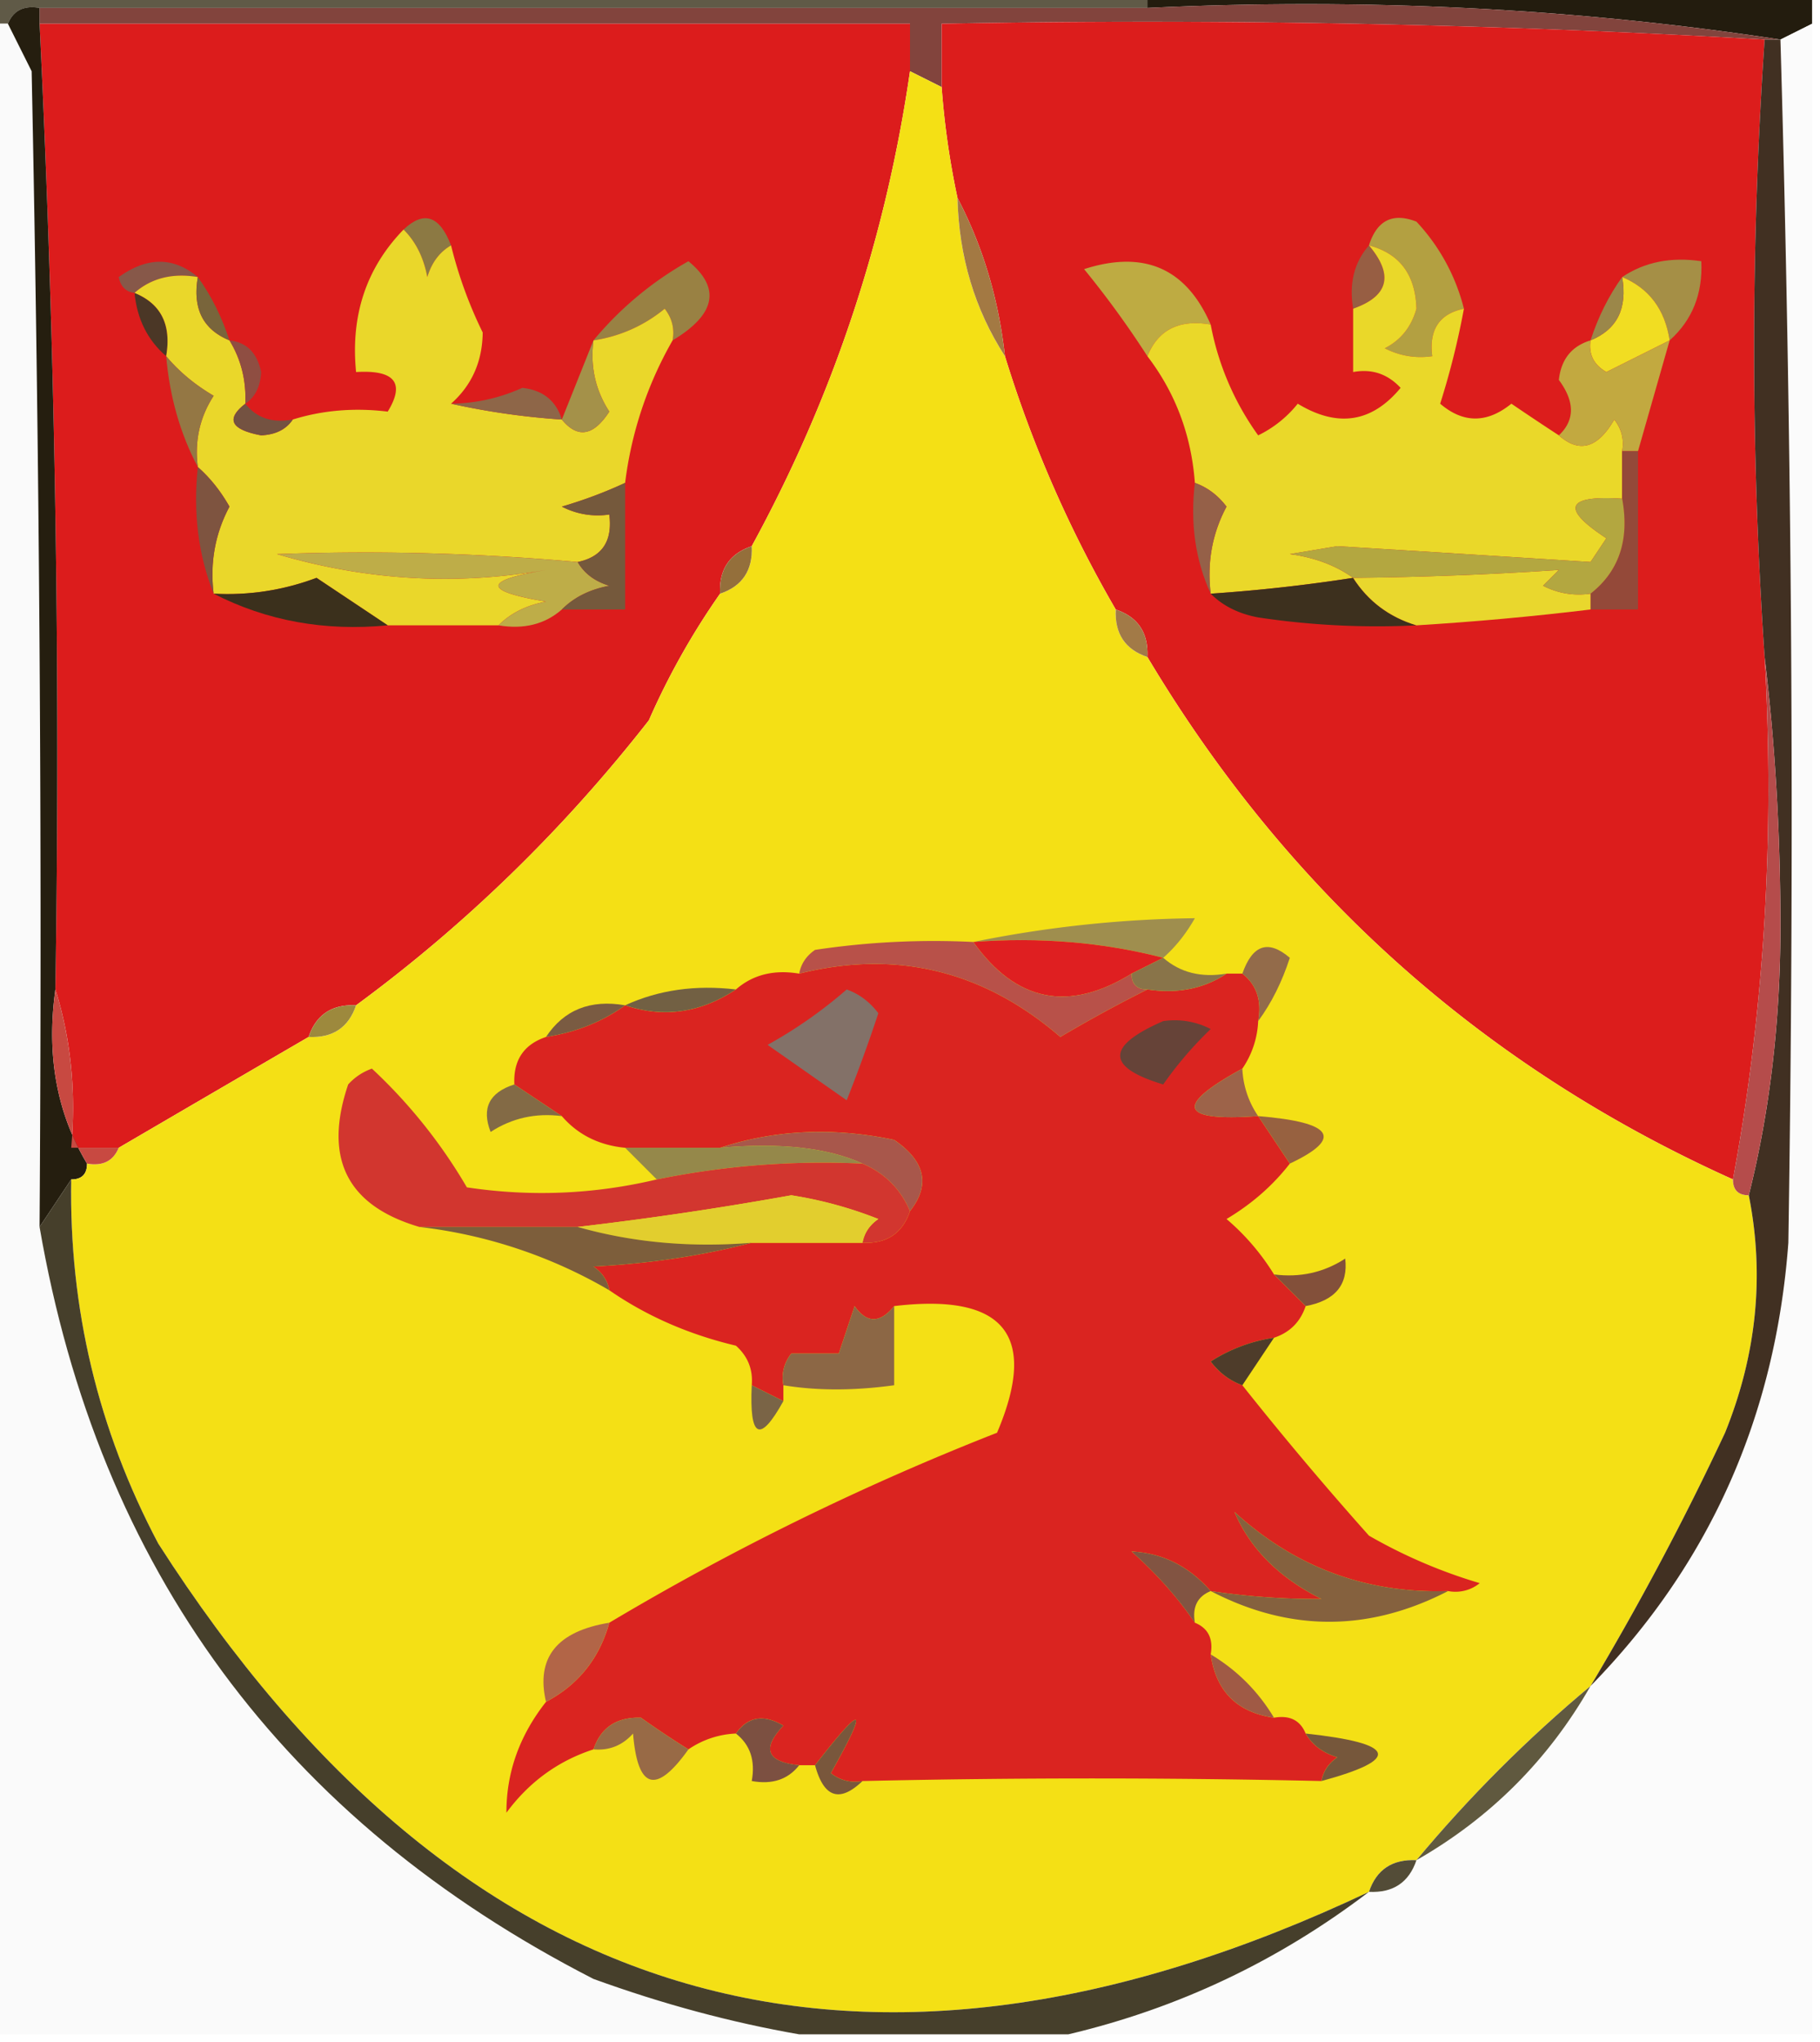 <svg xmlns="http://www.w3.org/2000/svg" width="115" height="129" style="shape-rendering:geometricPrecision;text-rendering:geometricPrecision;image-rendering:optimizeQuality;fill-rule:evenodd;clip-rule:evenodd"><path style="opacity:1" fill="#605a47" d="M-.5-.5h73v1h-70C1.508.328.842.662.5 1.5h-1v-2z"/><path style="opacity:1" fill="#231c0e" d="M72.5.5v-1h42v2l-2 1C99.542.519 86.209-.148 72.5.5z"/><path style="opacity:1" fill="#82443d" d="M2.5 1.5v-1h70c13.709-.648 27.042.019 40 2h-1a676.597 676.597 0 0 0-52-1v4l-2-1v-3h-55z"/><path style="opacity:1" fill="#dc1c1c" d="M2.5 1.5h55v3c-1.54 10.62-4.874 20.62-10 30-1.406.473-2.073 1.473-2 3a46.439 46.439 0 0 0-4.5 8c-5.4 6.902-11.567 12.902-18.5 18-1.527-.073-2.527.594-3 2a8479.49 8479.49 0 0 0-12 7h-3c.313-3.542-.02-6.875-1-10 .32-20.41-.012-40.742-1-61z"/><path style="opacity:1" fill="#dc1d1c" d="M111.5 2.5a286.77 286.77 0 0 0 0 39c.644 11.384-.023 22.384-2 33-15.767-7.097-28.1-18.097-37-33 .073-1.527-.594-2.527-2-3a76.693 76.693 0 0 1-7-16c-.4-3.616-1.4-6.95-3-10a51.638 51.638 0 0 1-1-7v-4c17.508-.33 34.841.003 52 1z"/><path style="opacity:1" fill="#fafafa" d="M-.5 1.5h1l1.5 3c.5 24.331.667 48.664.5 73 3.736 21.624 15.403 37.458 35 47.5 4.36 1.583 8.694 2.75 13 3.5h-51V1.5z"/><path style="opacity:1" fill="#fbfbfb" d="M114.5 1.5v127h-47c6.944-1.638 13.278-4.638 19-9 1.527.073 2.527-.594 3-2 4.667-2.667 8.333-6.333 11-11 7.52-7.687 11.687-17.02 12.5-28 .399-25.336.232-50.669-.5-76l2-1z"/><path style="opacity:1" fill="#251e0f" d="M2.5.5v1a946.698 946.698 0 0 1 1 61c-.58 4.149.086 7.816 2 11 0 .667-.333 1-1 1l-2 3c.167-24.336 0-48.669-.5-73l-1.5-3C.842.662 1.508.328 2.5.5z"/><path style="opacity:1" fill="#f4e015" d="m57.5 4.5 2 1a51.638 51.638 0 0 0 1 7c.09 3.714 1.09 7.047 3 10a76.693 76.693 0 0 0 7 16c-.073 1.527.594 2.527 2 3 8.9 14.903 21.233 25.903 37 33 0 .667.333 1 1 1 1.003 5.048.503 10.048-1.5 15a181.079 181.079 0 0 1-8.5 16c-4 3.333-7.667 7-11 11-1.527-.073-2.527.594-3 2-31.947 15.073-57.447 7.74-76.5-22-3.805-7.194-5.639-14.86-5.5-23 .667 0 1-.333 1-1 .992.172 1.658-.162 2-1a8479.49 8479.49 0 0 1 12-7c1.527.073 2.527-.594 3-2 6.933-5.098 13.1-11.098 18.5-18a46.439 46.439 0 0 1 4.5-8c1.406-.473 2.073-1.473 2-3 5.126-9.38 8.46-19.38 10-30z"/><path style="opacity:1" fill="#8c7943" d="M25.5 14.5c1.279-1.215 2.279-.882 3 1-.722.418-1.222 1.084-1.5 2-.232-1.238-.732-2.238-1.5-3z"/><path style="opacity:1" fill="#a37943" d="M60.5 12.5c1.6 3.05 2.6 6.384 3 10-1.91-2.953-2.91-6.286-3-10z"/><path style="opacity:1" fill="#975e43" d="M86.5 15.5c1.578 1.875 1.245 3.208-1 4-.268-1.599.066-2.932 1-4z"/><path style="opacity:1" fill="#875849" d="M12.5 17.5c-1.599-.268-2.932.066-4 1-.543-.06-.876-.393-1-1 1.799-1.288 3.465-1.288 5 0z"/><path style="opacity:1" fill="#998143" d="M42.5 21.5a2.428 2.428 0 0 0-.5-2 9.173 9.173 0 0 1-4.5 2 21.43 21.43 0 0 1 6-5c2.062 1.695 1.73 3.361-1 5z"/><path style="opacity:1" fill="#4b3726" d="M8.5 18.5c1.677.683 2.343 2.017 2 4-1.174-1.014-1.84-2.347-2-4z"/><path style="opacity:1" fill="#b3a041" d="M92.5 19.5c-1.548.321-2.215 1.321-2 3a4.932 4.932 0 0 1-3-.5c1.016-.52 1.682-1.353 2-2.5-.061-2.153-1.061-3.486-3-4 .502-1.585 1.502-2.085 3-1.5a12.466 12.466 0 0 1 3 5.5z"/><path style="opacity:1" fill="#a58f46" d="M102.5 17.5c1.419-.951 3.085-1.285 5-1 .098 2.053-.569 3.72-2 5-.299-1.955-1.299-3.289-3-4z"/><path style="opacity:1" fill="#beab42" d="M76.5 20.5c-1.983-.343-3.317.323-4 2a59.917 59.917 0 0 0-4-5.5c3.793-1.22 6.46-.053 8 3.5z"/><path style="opacity:1" fill="#f1dd22" d="M102.5 17.5c1.701.711 2.701 2.045 3 4l-4 2c-.798-.457-1.131-1.124-1-2 1.676-.683 2.343-2.017 2-4z"/><path style="opacity:1" fill="#9b8749" d="M102.5 17.5c.343 1.983-.324 3.317-2 4 .489-1.495 1.155-2.828 2-4z"/><path style="opacity:1" fill="#ead72a" d="M25.5 14.5c.768.762 1.268 1.762 1.5 3 .278-.916.778-1.582 1.5-2a27.217 27.217 0 0 0 2 5.5c-.019 1.833-.685 3.333-2 4.5 2.301.51 4.635.844 7 1 .997 1.212 1.997 1.046 3-.5-.88-1.356-1.214-2.856-1-4.5a9.173 9.173 0 0 0 4.5-2c.464.594.631 1.261.5 2a23.955 23.955 0 0 0-3 9c-1.266.59-2.6 1.09-4 1.5.948.483 1.948.65 3 .5.215 1.679-.452 2.679-2 3a149.678 149.678 0 0 0-19-.5c5.628 1.664 11.295 1.998 17 1-4 .667-4 1.333 0 2-1.237.232-2.237.732-3 1.5h-7l-4.5-3a15.902 15.902 0 0 1-6.5 1c-.24-1.967.094-3.8 1-5.5-.566-.995-1.233-1.828-2-2.5-.213-1.644.12-3.144 1-4.5-1.19-.698-2.19-1.531-3-2.5.343-1.983-.323-3.317-2-4 1.068-.934 2.401-1.268 4-1-.343 1.983.323 3.317 2 4 .734 1.208 1.067 2.541 1 4-1.251.972-.918 1.639 1 2 .916-.043 1.583-.376 2-1 1.898-.59 3.898-.756 6-.5 1.11-1.813.442-2.646-2-2.5-.355-3.577.645-6.577 3-9z"/><path style="opacity:1" fill="#8f4e42" d="M14.5 21.5c1.086.12 1.753.787 2 2-.043.916-.376 1.583-1 2 .067-1.459-.266-2.792-1-4z"/><path style="opacity:1" fill="#79653b" d="M12.5 17.5c.845 1.172 1.511 2.505 2 4-1.677-.683-2.343-2.017-2-4z"/><path style="opacity:1" fill="#ead829" d="M86.5 15.5c1.939.514 2.939 1.847 3 4-.318 1.147-.984 1.98-2 2.5.948.483 1.948.65 3 .5-.215-1.679.452-2.679 2-3a49.692 49.692 0 0 1-1.5 6c1.458 1.247 2.958 1.247 4.5 0a186.2 186.2 0 0 0 3 2c1.293 1.145 2.459.811 3.5-1 .464.594.631 1.261.5 2v3c-3.556-.225-3.89.608-1 2.5l-1 1.5c-5.317-.339-10.65-.672-16-1l-3 .5c1.558.21 2.891.71 4 1.5-2.982.463-5.982.796-9 1-.24-1.967.094-3.8 1-5.5-.544-.717-1.21-1.217-2-1.5-.223-3.009-1.223-5.676-3-8 .683-1.677 2.017-2.343 4-2a17.474 17.474 0 0 0 3 7 7.253 7.253 0 0 0 2.5-2c2.518 1.528 4.685 1.195 6.5-1-.825-.886-1.825-1.219-3-1v-4c2.245-.792 2.578-2.125 1-4z"/><path style="opacity:1" fill="#c2a940" d="M100.5 21.5c-.131.876.202 1.543 1 2l4-2-2 7h-1a2.429 2.429 0 0 0-.5-2c-1.041 1.811-2.207 2.145-3.5 1 1.015-.96 1.015-2.127 0-3.5.139-1.301.805-2.134 2-2.5z"/><path style="opacity:1" fill="#947744" d="M10.5 22.5c.81.969 1.81 1.802 3 2.5-.88 1.356-1.213 2.856-1 4.5-1.112-2.1-1.778-4.433-2-7z"/><path style="opacity:1" fill="#8e6648" d="M35.5 26.5a46.334 46.334 0 0 1-7-1c1.56-.02 3.06-.352 4.5-1 1.301.139 2.134.805 2.5 2z"/><path style="opacity:1" fill="#745241" d="M15.5 25.5c.709.904 1.709 1.237 3 1-.417.624-1.084.957-2 1-1.918-.361-2.251-1.028-1-2z"/><path style="opacity:1" fill="#a49149" d="M37.5 21.5c-.214 1.644.12 3.144 1 4.5-1.003 1.546-2.003 1.712-3 .5l2-5z"/><path style="opacity:1" fill="#7e5440" d="M12.5 29.5c.767.672 1.434 1.505 2 2.5-.906 1.7-1.24 3.533-1 5.5-.973-2.448-1.306-5.115-1-8z"/><path style="opacity:1" fill="#bead48" d="M36.5 35.5c.417.722 1.084 1.222 2 1.5-1.237.232-2.237.732-3 1.5-1.068.934-2.401 1.268-4 1 .763-.768 1.763-1.268 3-1.5-4-.667-4-1.333 0-2-5.705.998-11.372.664-17-1 6.322-.236 12.655-.07 19 .5z"/><path style="opacity:1" fill="#956048" d="M75.5 30.5c.79.283 1.456.783 2 1.5-.906 1.7-1.24 3.533-1 5.5-.968-2.107-1.302-4.44-1-7z"/><path style="opacity:1" fill="#75593c" d="M39.5 30.5v8h-4c.763-.768 1.763-1.268 3-1.5-.916-.278-1.583-.778-2-1.5 1.548-.321 2.215-1.321 2-3a4.932 4.932 0 0 1-3-.5c1.4-.41 2.734-.91 4-1.5z"/><path style="opacity:1" fill="#944939" d="M102.5 28.5h1v10h-3v-1c1.808-1.418 2.475-3.418 2-6v-3z"/><path style="opacity:1" fill="#946f3b" d="M47.5 34.5c.073 1.527-.594 2.527-2 3-.073-1.527.594-2.527 2-3z"/><path style="opacity:1" fill="#3d301e" d="M85.5 36.5c.948 1.478 2.28 2.478 4 3a50.441 50.441 0 0 1-10-.5c-1.237-.232-2.237-.732-3-1.5 3.018-.204 6.018-.537 9-1z"/><path style="opacity:1" fill="#e9d72d" d="M100.5 37.5v1c-3.654.442-7.321.776-11 1-1.72-.522-3.052-1.522-4-3 4.393-.043 8.726-.21 13-.5l-1 1c.948.483 1.948.65 3 .5z"/><path style="opacity:1" fill="#b3a740" d="M102.5 31.5c.475 2.582-.192 4.582-2 6a4.932 4.932 0 0 1-3-.5l1-1c-4.274.29-8.607.457-13 .5-1.109-.79-2.442-1.29-4-1.5l3-.5c5.35.328 10.683.661 16 1l1-1.5c-2.89-1.892-2.556-2.725 1-2.5z"/><path style="opacity:1" fill="#3b301c" d="M24.5 39.5c-3.988.384-7.655-.283-11-2 2.235.12 4.401-.214 6.5-1l4.5 3z"/><path style="opacity:1" fill="#a27a47" d="M70.5 38.5c1.406.473 2.073 1.473 2 3-1.406-.473-2.073-1.473-2-3z"/><path style="opacity:1" fill="#413022" d="M111.5 2.5h1c.732 25.331.899 50.664.5 76-.813 10.98-4.98 20.313-12.5 28a181.079 181.079 0 0 0 8.5-16c2.003-4.952 2.503-9.952 1.5-15 1.329-5.292 1.996-10.959 2-17-.001-5.843-.334-11.51-1-17a286.77 286.77 0 0 1 0-39z"/><path style="opacity:1" fill="#b54c4b" d="M111.5 41.5c.666 5.49.999 11.157 1 17-.004 6.041-.671 11.708-2 17-.667 0-1-.333-1-1 1.977-10.616 2.644-21.616 2-33z"/><path style="opacity:1" fill="#9f8e4e" d="M73.5 60.5c-3.798-.983-7.798-1.317-12-1a74.223 74.223 0 0 1 14-1.5c-.566.995-1.233 1.828-2 2.5z"/><path style="opacity:1" fill="#df1f21" d="M61.5 59.5c4.202-.317 8.202.017 12 1l-2 1c-3.968 2.454-7.302 1.787-10-2z"/><path style="opacity:1" fill="#da2420" d="M72.5 62.5c1.915.285 3.581-.049 5-1h1c.904.709 1.237 1.709 1 3a5.728 5.728 0 0 1-1 3c-4.312 2.353-3.978 3.353 1 3l2 3c-1.074 1.385-2.407 2.551-4 3.5a14.692 14.692 0 0 1 3 3.5l2 2c-.333 1-1 1.667-2 2a10.123 10.123 0 0 0-4 1.5c.544.717 1.21 1.217 2 1.5a216.401 216.401 0 0 0 8 9.5 32.459 32.459 0 0 0 7 3 2.429 2.429 0 0 1-2 .5c-5.17.166-9.67-1.5-13.5-5 .993 2.33 2.827 4.163 5.5 5.5a45.3 45.3 0 0 1-7-.5c-1.375-1.57-3.041-2.403-5-2.5 1.57 1.397 2.904 2.897 4 4.5.838.342 1.172 1.008 1 2 .333 2.333 1.667 3.667 4 4 .992-.172 1.658.162 2 1 .418.722 1.084 1.222 2 1.5-.556.383-.89.883-1 1.5a643.04 643.04 0 0 0-29 0 2.429 2.429 0 0 1-2-.5c2.423-4.311 2.09-4.478-1-.5h-1c-2.05-.206-2.383-1.039-1-2.5-1.25-.74-2.25-.573-3 .5a5.727 5.727 0 0 0-3 1 58.883 58.883 0 0 1-3-2c-1.538-.047-2.538.62-3 2-2.235.728-4.068 2.061-5.5 4-.007-2.542.826-4.876 2.5-7 2.043-1.079 3.376-2.746 4-5a167.037 167.037 0 0 1 24.5-12c2.626-6.163.46-8.83-6.5-8-.897 1.098-1.73 1.098-2.5 0l-1 3h-3a2.428 2.428 0 0 0-.5 2v1l-2-1c.086-.996-.248-1.83-1-2.5-2.976-.705-5.642-1.871-8-3.5-.11-.617-.444-1.117-1-1.5 3.525-.179 6.859-.679 10-1.5h7c1.527.073 2.527-.594 3-2 1.3-1.653.966-3.153-1-4.5-3.858-.81-7.524-.643-11 .5h-6c-1.653-.16-2.986-.826-4-2l-3-2c-.073-1.527.594-2.527 2-3 1.903-.296 3.57-.963 5-2 2.43.815 4.764.482 7-1 1.068-.934 2.401-1.268 4-1 6.139-1.526 11.639-.192 16.5 4a87.289 87.289 0 0 1 5.5-3z"/><path style="opacity:1" fill="#b85149" d="M61.5 59.5c2.698 3.787 6.032 4.454 10 2 0 .667.333 1 1 1a87.289 87.289 0 0 0-5.5 3c-4.861-4.192-10.361-5.526-16.5-4 .11-.617.444-1.117 1-1.5a50.441 50.441 0 0 1 10-.5z"/><path style="opacity:1" fill="#936b4a" d="M79.5 64.5c.237-1.291-.096-2.291-1-3 .64-1.832 1.64-2.165 3-1-.494 1.526-1.161 2.859-2 4z"/><path style="opacity:1" fill="#897449" d="M73.5 60.5c1.068.934 2.401 1.268 4 1-1.419.951-3.085 1.285-5 1-.667 0-1-.333-1-1l2-1z"/><path style="opacity:1" fill="#726043" d="M39.5 63.5c2.107-.968 4.44-1.302 7-1-2.236 1.482-4.57 1.815-7 1z"/><path style="opacity:1" fill="#c84941" d="M3.5 62.5c.98 3.125 1.313 6.458 1 10h3c-.342.838-1.008 1.172-2 1-1.914-3.184-2.58-6.851-2-11z"/><path style="opacity:1" fill="#7a5b42" d="M39.5 63.5c-1.43 1.037-3.097 1.704-5 2 1.135-1.713 2.802-2.38 5-2z"/><path style="opacity:1" fill="#9d893d" d="M22.5 63.5c-.473 1.406-1.473 2.073-3 2 .473-1.406 1.473-2.073 3-2z"/><path style="opacity:1" fill="#664338" d="M73.5 64.5a4.932 4.932 0 0 1 3 .5 23.591 23.591 0 0 0-3 3.5c-3.626-1.093-3.626-2.426 0-4z"/><path style="opacity:1" fill="#837168" d="M53.5 62.5c.79.283 1.456.783 2 1.5a99.82 99.82 0 0 1-2 5.5l-5-3.5a28.917 28.917 0 0 0 5-3.5z"/><path style="opacity:1" fill="#836a45" d="m32.5 68.5 3 2c-1.644-.213-3.144.12-4.5 1-.585-1.498-.085-2.498 1.5-3z"/><path style="opacity:1" fill="#9d6349" d="M78.5 67.5a5.728 5.728 0 0 0 1 3c-4.978.353-5.312-.647-1-3z"/><path style="opacity:1" fill="#a8574b" d="M45.5 72.5c3.476-1.143 7.142-1.31 11-.5 1.966 1.347 2.3 2.847 1 4.5-.6-1.4-1.6-2.4-3-3-2.204-1.005-5.204-1.338-9-1z"/><path style="opacity:1" fill="#976140" d="M79.5 70.5c4.741.388 5.408 1.388 2 3l-2-3z"/><path style="opacity:1" fill="#95884a" d="M39.5 72.5h6c3.796-.338 6.796-.005 9 1a52.417 52.417 0 0 0-13 1l-2-2z"/><path style="opacity:1" fill="#d2362f" d="M41.5 74.5a52.417 52.417 0 0 1 13-1c1.4.6 2.4 1.6 3 3-.473 1.406-1.473 2.073-3 2 .11-.617.444-1.117 1-1.5a25.72 25.72 0 0 0-5.5-1.5 219.744 219.744 0 0 1-13.5 2h-10c-4.578-1.343-6.078-4.343-4.5-9 .414-.457.914-.79 1.5-1a32.992 32.992 0 0 1 6 7.5c4.037.607 8.037.44 12-.5z"/><path style="opacity:1" fill="#e2ce2e" d="M54.5 78.5h-7c-3.871.315-7.538-.018-11-1a219.744 219.744 0 0 0 13.5-2 25.72 25.72 0 0 1 5.5 1.5c-.556.383-.89.883-1 1.5z"/><path style="opacity:1" fill="#7d5e3b" d="M26.5 77.5h10c3.462.982 7.129 1.315 11 1-3.141.821-6.475 1.321-10 1.5.556.383.89.883 1 1.5a30.829 30.829 0 0 0-12-4z"/><path style="opacity:1" fill="#83503a" d="m82.5 82.5-2-2c1.644.213 3.144-.12 4.5-1 .196 1.654-.637 2.654-2.5 3z"/><path style="opacity:1" fill="#4e3c2a" d="m80.5 84.5-2 3c-.79-.283-1.456-.783-2-1.5a10.123 10.123 0 0 1 4-1.5z"/><path style="opacity:1" fill="#8c6745" d="M56.5 82.5v5c-2.54.35-4.874.35-7 0a2.428 2.428 0 0 1 .5-2h3l1-3c.77 1.098 1.603 1.098 2.5 0z"/><path style="opacity:1" fill="#7a6446" d="m47.5 87.5 2 1c-1.488 2.686-2.155 2.353-2-1z"/><path style="opacity:1" fill="#825442" d="M76.5 100.5c-.838.342-1.172 1.008-1 2-1.096-1.603-2.43-3.103-4-4.5 1.959.097 3.625.93 5 2.5z"/><path style="opacity:1" fill="#85613e" d="M91.5 100.5c-5.016 2.587-10.016 2.587-15 0a45.3 45.3 0 0 0 7 .5c-2.673-1.337-4.507-3.17-5.5-5.5 3.83 3.5 8.33 5.166 13.5 5z"/><path style="opacity:1" fill="#b26547" d="M38.5 102.5c-.624 2.254-1.957 3.921-4 5-.65-2.79.683-4.457 4-5z"/><path style="opacity:1" fill="#a05a45" d="M76.5 104.5c1.667 1 3 2.333 4 4-2.333-.333-3.667-1.667-4-4z"/><path style="opacity:1" fill="#986a46" d="M43.5 110.5c-2.042 2.865-3.209 2.532-3.5-1-.67.752-1.504 1.086-2.5 1 .462-1.38 1.462-2.047 3-2a58.883 58.883 0 0 0 3 2z"/><path style="opacity:1" fill="#76573b" d="M82.5 109.5c5.74.622 6.073 1.622 1 3 .11-.617.444-1.117 1-1.5-.916-.278-1.582-.778-2-1.5z"/><path style="opacity:1" fill="#7c5041" d="M46.5 109.5c.75-1.073 1.75-1.24 3-.5-1.383 1.461-1.05 2.294 1 2.5-.709.904-1.709 1.237-3 1 .237-1.291-.096-2.291-1-3z"/><path style="opacity:1" fill="#79573c" d="M54.5 112.5c-1.447 1.385-2.447 1.052-3-1 3.09-3.978 3.423-3.811 1 .5a2.429 2.429 0 0 0 2 .5z"/><path style="opacity:1" fill="#60593f" d="M100.5 106.5c-2.667 4.667-6.333 8.333-11 11 3.333-4 7-7.667 11-11z"/><path style="opacity:1" fill="#534c37" d="M89.5 117.5c-.473 1.406-1.473 2.073-3 2 .473-1.406 1.473-2.073 3-2z"/><path style="opacity:1" fill="#463f2b" d="M4.5 74.5c-.139 8.14 1.695 15.806 5.5 23 19.053 29.74 44.553 37.073 76.5 22-5.722 4.362-12.056 7.362-19 9h-17c-4.306-.75-8.64-1.917-13-3.5-19.597-10.042-31.264-25.876-35-47.5l2-3z"/></svg>